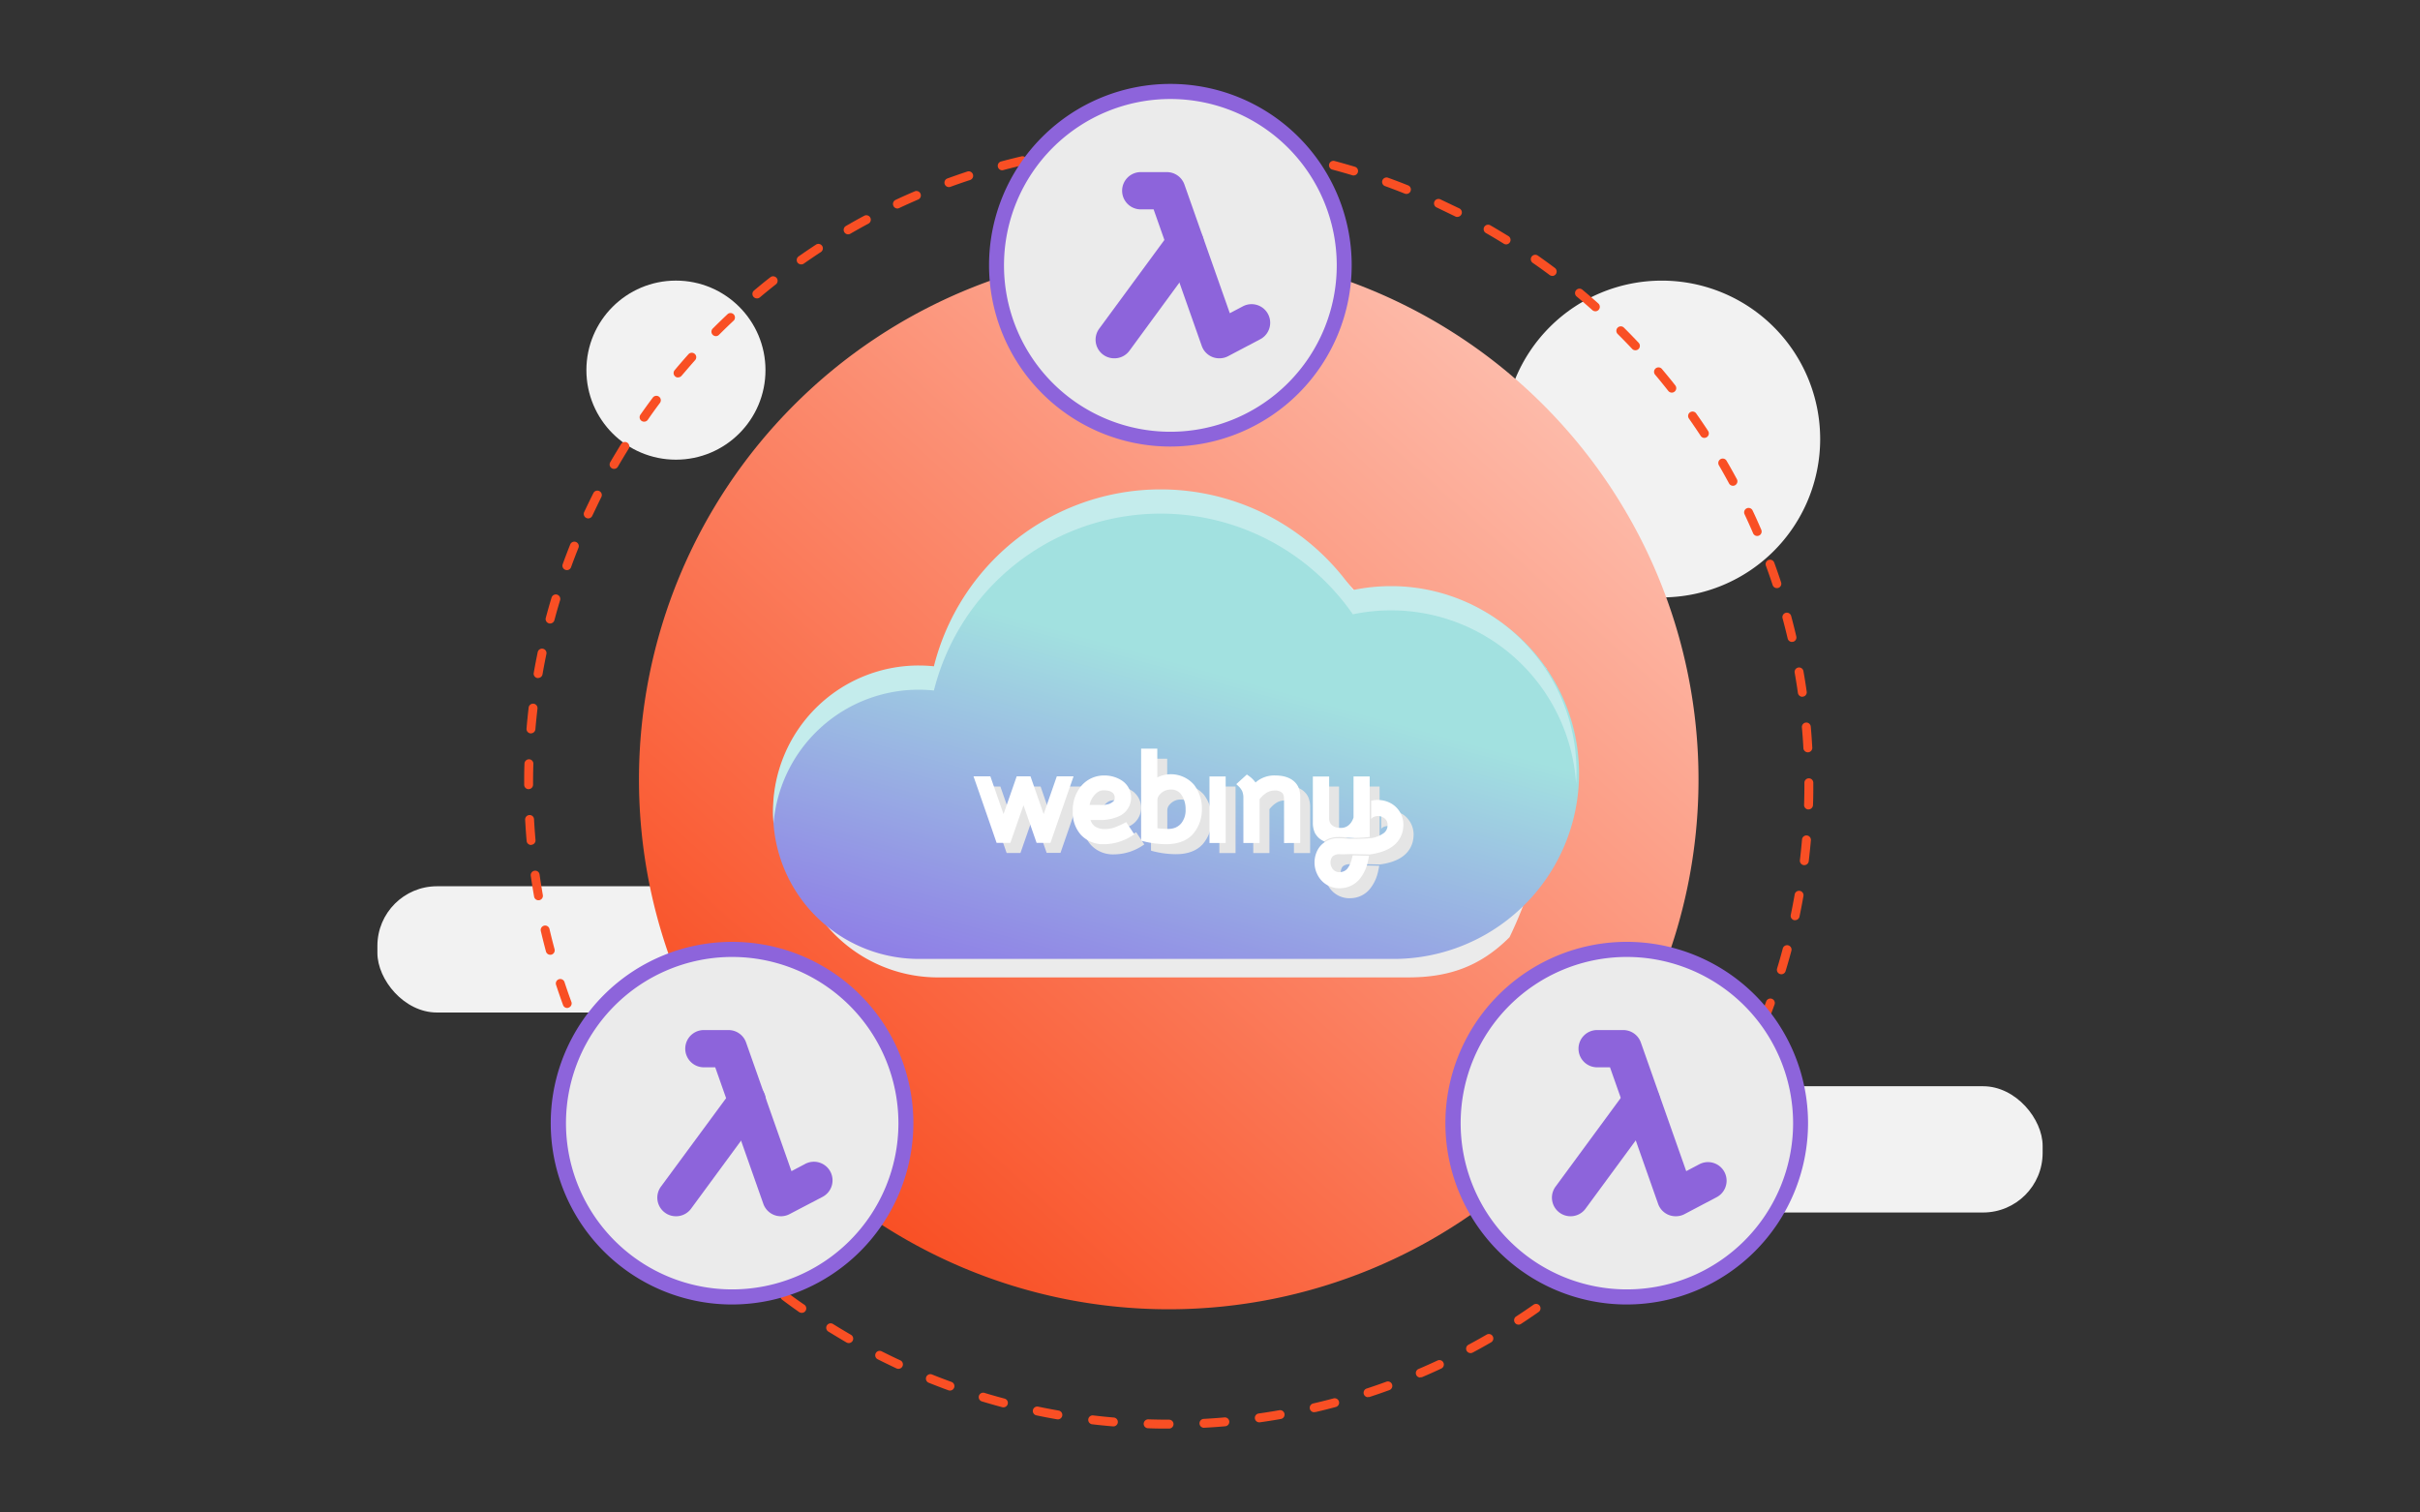 <svg xmlns="http://www.w3.org/2000/svg" xmlns:xlink="http://www.w3.org/1999/xlink" viewBox="0 0 800 500"><rect x="0" y="0" width="800" height="500" fill="#333333" stroke="none"/><defs><linearGradient id="a" x1="503.33" y1="127.35" x2="269.38" y2="388.03" gradientUnits="userSpaceOnUse"><stop offset="0" stop-color="#fdbaa9"/><stop offset="1" stop-color="#f94f24"/></linearGradient><linearGradient id="b" x1="343.58" y1="425.23" x2="399.84" y2="221.69" gradientUnits="userSpaceOnUse"><stop offset="0" stop-color="#8033eb"/><stop offset="1" stop-color="#a2e1e0"/></linearGradient></defs><title>Artboard 2 copy 11</title><g style="isolation:isolate"><circle cx="223.45" cy="122.36" r="29.6" style="fill:#f2f2f2"/><path d="M601.71,145.12a52.36,52.36,0,1,1-52.36-52.35A52.36,52.36,0,0,1,601.71,145.12Z" style="fill:#f2f2f2"/><rect x="124.76" y="292.98" width="172.94" height="41.74" rx="19.7" ry="19.7" style="fill:#f2f2f2"/><rect x="502.31" y="359.09" width="172.94" height="41.74" rx="19.69" ry="19.69" style="fill:#f2f2f2"/><path d="M211.23,257.69A175.13,175.13,0,1,1,386.36,432.82,175.13,175.13,0,0,1,211.23,257.69Z" style="fill:url(#a)"/><path d="M386.47,472.26h-.11c-2.28,0-4.58,0-6.86-.11a1.46,1.46,0,0,1-1.42-1.51,1.5,1.5,0,0,1,1.51-1.43c2.25.07,4.52.11,6.77.11h.11a1.47,1.47,0,0,1,0,2.94ZM398,472a1.49,1.49,0,0,1-1.47-1.4,1.47,1.47,0,0,1,1.39-1.54c2.29-.13,4.6-.29,6.86-.49a1.47,1.47,0,0,1,.26,2.93c-2.3.2-4.64.37-7,.49Zm-30-.47h-.12c-2.3-.19-4.63-.43-6.94-.7a1.48,1.48,0,0,1,.35-2.93c2.27.27,4.58.51,6.84.7a1.47,1.47,0,0,1-.13,2.94Zm48.34-1.33a1.47,1.47,0,0,1-.21-2.93c2.25-.32,4.53-.68,6.79-1.08a1.49,1.49,0,0,1,1.71,1.2,1.47,1.47,0,0,1-1.2,1.7c-2.29.41-4.6.77-6.88,1.09Zm-66.64-1a1.06,1.06,0,0,1-.25,0c-2.27-.39-4.57-.83-6.85-1.31a1.47,1.47,0,1,1,.6-2.88c2.25.47,4.52.9,6.75,1.29a1.47,1.47,0,0,1-.25,2.92Zm84.78-2.34a1.47,1.47,0,0,1-.33-2.91c2.21-.51,4.45-1.07,6.67-1.66a1.47,1.47,0,1,1,.76,2.84c-2.25.6-4.52,1.17-6.77,1.69A1.24,1.24,0,0,1,434.51,466.76Zm-102.8-1.62a1.58,1.58,0,0,1-.38-.05c-2.23-.6-4.48-1.24-6.71-1.91a1.47,1.47,0,0,1,.85-2.82c2.2.67,4.42,1.3,6.61,1.88a1.47,1.47,0,0,1-.37,2.9Zm120.58-3.35a1.47,1.47,0,0,1-.46-2.87c2.17-.71,4.35-1.47,6.5-2.25a1.47,1.47,0,0,1,1,2.77c-2.17.79-4.39,1.56-6.59,2.28A1.41,1.41,0,0,1,452.29,461.79Zm-138.22-2.2a1.49,1.49,0,0,1-.5-.08c-2.19-.8-4.38-1.64-6.53-2.5a1.47,1.47,0,1,1,1.1-2.73c2.11.85,4.28,1.67,6.44,2.46a1.47,1.47,0,0,1-.51,2.85Zm155.46-4.3a1.48,1.48,0,0,1-.58-2.83c2.08-.88,4.19-1.83,6.26-2.79a1.47,1.47,0,1,1,1.25,2.66c-2.11,1-4.24,1.94-6.35,2.84A1.47,1.47,0,0,1,469.53,455.29ZM297,452.52a1.6,1.6,0,0,1-.63-.14c-2.09-1-4.2-2-6.28-3.06a1.47,1.47,0,0,1,1.33-2.62c2,1,4.13,2.05,6.2,3a1.47,1.47,0,0,1-.62,2.81Zm189.15-5.21a1.47,1.47,0,0,1-.7-2.77c2-1.07,4-2.19,6-3.34a1.47,1.47,0,0,1,1.48,2.55c-2,1.16-4.05,2.3-6.08,3.38A1.45,1.45,0,0,1,486.14,447.31ZM280.59,444a1.47,1.47,0,0,1-.73-.19c-2-1.17-4-2.38-6-3.6a1.47,1.47,0,1,1,1.56-2.49c1.93,1.2,3.92,2.39,5.9,3.54a1.47,1.47,0,0,1-.74,2.74ZM502,437.91a1.48,1.48,0,0,1-.81-2.71c1.9-1.23,3.81-2.53,5.69-3.84a1.47,1.47,0,1,1,1.69,2.4c-1.91,1.34-3.85,2.65-5.77,3.91A1.49,1.49,0,0,1,502,437.91ZM265,434a1.5,1.5,0,0,1-.85-.27c-1.9-1.33-3.8-2.71-5.64-4.1a1.47,1.47,0,0,1,1.76-2.35c1.82,1.37,3.7,2.73,5.57,4A1.47,1.47,0,0,1,265,434Zm252-6.89a1.47,1.47,0,0,1-.91-2.62c1.79-1.41,3.59-2.87,5.33-4.33a1.47,1.47,0,1,1,1.9,2.25c-1.78,1.49-3.59,3-5.41,4.39A1.47,1.47,0,0,1,517,427.15Zm-266.6-4.36a1.41,1.41,0,0,1-.94-.35c-1.77-1.48-3.54-3-5.27-4.56a1.47,1.47,0,0,1,2-2.2c1.71,1.53,3.46,3.05,5.2,4.51a1.47,1.47,0,0,1-.95,2.6ZM531,415.14a1.49,1.49,0,0,1-1.07-.46,1.47,1.47,0,0,1,.06-2.08c1.67-1.56,3.33-3.17,4.95-4.78a1.46,1.46,0,0,1,2.08,0,1.48,1.48,0,0,1,0,2.08c-1.64,1.63-3.33,3.26-5,4.84A1.47,1.47,0,0,1,531,415.14Zm-294.21-4.83a1.47,1.47,0,0,1-1-.43c-1.62-1.62-3.25-3.3-4.85-5a1.47,1.47,0,0,1,2.15-2c1.57,1.67,3.18,3.33,4.78,4.93a1.47,1.47,0,0,1-1,2.51ZM543.88,402a1.46,1.46,0,0,1-1-.37,1.48,1.48,0,0,1-.11-2.08c1.51-1.69,3-3.44,4.51-5.19a1.47,1.47,0,1,1,2.25,1.89c-1.5,1.78-3,3.55-4.57,5.26A1.45,1.45,0,0,1,543.88,402Zm-319.59-5.23a1.46,1.46,0,0,1-1.13-.53c-1.48-1.76-3-3.58-4.39-5.4a1.47,1.47,0,1,1,2.31-1.82c1.41,1.8,2.87,3.59,4.33,5.33a1.46,1.46,0,0,1-.17,2.07A1.51,1.51,0,0,1,224.29,396.72Zm331.32-9a1.48,1.48,0,0,1-1.18-2.36c1.36-1.8,2.72-3.68,4.05-5.56a1.46,1.46,0,0,1,2-.36,1.48,1.48,0,0,1,.36,2c-1.35,1.91-2.73,3.81-4.11,5.64A1.44,1.44,0,0,1,555.61,387.69ZM213.05,382.1a1.47,1.47,0,0,1-1.21-.63c-1.33-1.9-2.64-3.84-3.91-5.76a1.48,1.48,0,0,1,.43-2,1.46,1.46,0,0,1,2,.43c1.24,1.9,2.54,3.81,3.85,5.68a1.48,1.48,0,0,1-1.2,2.32Zm353-9.65a1.46,1.46,0,0,1-.77-.22,1.47,1.47,0,0,1-.47-2c1.2-1.92,2.39-3.91,3.54-5.9a1.47,1.47,0,0,1,2.55,1.48c-1.17,2-2.38,4-3.6,6A1.46,1.46,0,0,1,566.05,372.45Zm-362.93-5.89a1.48,1.48,0,0,1-1.28-.73c-1.16-2-2.3-4.05-3.38-6.08a1.47,1.47,0,1,1,2.59-1.39c1.07,2,2.2,4,3.34,6a1.46,1.46,0,0,1-.54,2A1.39,1.39,0,0,1,203.12,366.56Zm372-10.2a1.44,1.44,0,0,1-.67-.16,1.47,1.47,0,0,1-.64-2c1-2,2-4.12,3-6.19a1.47,1.47,0,0,1,2.67,1.25c-1,2.1-2,4.21-3.06,6.27A1.46,1.46,0,0,1,575.14,356.36Zm-380.55-6.13a1.49,1.49,0,0,1-1.34-.85c-1-2.1-1.93-4.23-2.84-6.34a1.47,1.47,0,1,1,2.71-1.16c.89,2.08,1.83,4.19,2.8,6.25a1.48,1.48,0,0,1-.71,2A1.51,1.51,0,0,1,194.59,350.23Zm388.19-10.71a1.52,1.52,0,0,1-.55-.1,1.48,1.48,0,0,1-.82-1.92c.86-2.13,1.69-4.3,2.47-6.43a1.47,1.47,0,0,1,2.77,1c-.79,2.17-1.63,4.36-2.5,6.53A1.49,1.49,0,0,1,582.78,339.52Zm-395.26-6.3a1.46,1.46,0,0,1-1.38-1c-.79-2.18-1.56-4.4-2.28-6.59a1.47,1.47,0,1,1,2.79-.92c.71,2.17,1.47,4.35,2.26,6.5a1.47,1.47,0,0,1-.88,1.88A1.31,1.31,0,0,1,187.52,333.22Zm401.4-11.15a1.54,1.54,0,0,1-.43-.06,1.47,1.47,0,0,1-1-1.84c.66-2.18,1.29-4.4,1.88-6.61a1.47,1.47,0,1,1,2.84.76c-.59,2.24-1.24,4.49-1.91,6.71A1.46,1.46,0,0,1,588.92,322.07Zm-407-6.44a1.48,1.48,0,0,1-1.42-1.09c-.6-2.25-1.17-4.53-1.7-6.77a1.47,1.47,0,0,1,2.87-.66c.51,2.2,1.08,4.45,1.67,6.66a1.47,1.47,0,0,1-1,1.81A1.73,1.73,0,0,1,182,315.63Zm411.53-11.44-.31,0a1.47,1.47,0,0,1-1.13-1.74c.46-2.25.9-4.52,1.29-6.75a1.47,1.47,0,1,1,2.9.5c-.4,2.27-.84,4.57-1.31,6.85A1.48,1.48,0,0,1,593.49,304.19ZM178,297.61a1.46,1.46,0,0,1-1.44-1.22c-.41-2.29-.77-4.6-1.1-6.88a1.47,1.47,0,0,1,1.25-1.66,1.45,1.45,0,0,1,1.66,1.24c.32,2.25.69,4.53,1.08,6.79a1.47,1.47,0,0,1-1.19,1.71ZM596.47,286h-.18a1.47,1.47,0,0,1-1.28-1.64c.27-2.27.5-4.57.7-6.84a1.47,1.47,0,1,1,2.93.26c-.2,2.3-.44,4.63-.71,6.93A1.48,1.48,0,0,1,596.47,286Zm-420.91-6.67a1.48,1.48,0,0,1-1.47-1.34c-.2-2.32-.36-4.66-.49-7a1.47,1.47,0,0,1,1.39-1.55,1.44,1.44,0,0,1,1.55,1.39c.12,2.26.29,4.57.49,6.85a1.48,1.48,0,0,1-1.34,1.6Zm422.3-11.74h-.05a1.46,1.46,0,0,1-1.42-1.52c.07-2.28.11-4.59.11-6.87v-.43a1.47,1.47,0,0,1,2.94,0v.43c0,2.31,0,4.66-.11,7A1.47,1.47,0,0,1,597.86,267.57Zm-423.11-6.7a1.47,1.47,0,0,1-1.47-1.47v-.22c0-2.23,0-4.49.1-6.75A1.51,1.51,0,0,1,174.9,251a1.46,1.46,0,0,1,1.42,1.51c-.07,2.23-.1,4.46-.1,6.66v.22A1.47,1.47,0,0,1,174.75,260.87Zm422.88-12.19a1.48,1.48,0,0,1-1.47-1.39c-.12-2.27-.29-4.58-.49-6.85a1.47,1.47,0,1,1,2.93-.26c.21,2.3.37,4.64.5,6.95a1.46,1.46,0,0,1-1.38,1.55Zm-422.11-6.25h-.12a1.47,1.47,0,0,1-1.34-1.59c.19-2.31.43-4.65.7-6.94a1.47,1.47,0,1,1,2.92.35c-.26,2.26-.5,4.56-.69,6.84A1.48,1.48,0,0,1,175.52,242.43Zm420.29-12.11a1.48,1.48,0,0,1-1.46-1.26c-.32-2.26-.69-4.54-1.08-6.79a1.47,1.47,0,0,1,2.89-.51c.41,2.28.78,4.6,1.1,6.88A1.45,1.45,0,0,1,596,230.3.75.75,0,0,1,595.81,230.32Zm-417.92-6.19-.25,0a1.47,1.47,0,0,1-1.2-1.7c.4-2.29.84-4.59,1.31-6.85a1.47,1.47,0,0,1,2.88.6c-.47,2.23-.9,4.5-1.29,6.75A1.48,1.48,0,0,1,177.89,224.13Zm414.5-11.94a1.47,1.47,0,0,1-1.43-1.14c-.52-2.22-1.09-4.46-1.68-6.67a1.47,1.47,0,1,1,2.84-.76c.6,2.23,1.18,4.51,1.7,6.76a1.47,1.47,0,0,1-1.09,1.77A2.09,2.09,0,0,1,592.39,212.19Zm-410.54-6.08a1.21,1.21,0,0,1-.38-.06,1.47,1.47,0,0,1-1.05-1.79c.6-2.26,1.24-4.52,1.91-6.71a1.47,1.47,0,0,1,1.83-1,1.49,1.49,0,0,1,1,1.84c-.66,2.16-1.29,4.39-1.88,6.61A1.48,1.48,0,0,1,181.85,206.11ZM587.4,194.42a1.47,1.47,0,0,1-1.4-1c-.72-2.17-1.48-4.36-2.26-6.5a1.47,1.47,0,0,1,2.76-1c.8,2.17,1.57,4.39,2.29,6.59a1.45,1.45,0,0,1-.94,1.85A1.42,1.42,0,0,1,587.4,194.42Zm-400-5.95a1.43,1.43,0,0,1-.5-.09,1.46,1.46,0,0,1-.88-1.88c.79-2.19,1.63-4.38,2.49-6.53a1.47,1.47,0,0,1,2.73,1.09c-.85,2.12-1.68,4.29-2.46,6.44A1.46,1.46,0,0,1,187.38,188.47Zm393.49-11.29a1.45,1.45,0,0,1-1.35-.89c-.9-2.09-1.85-4.19-2.81-6.25a1.47,1.47,0,1,1,2.66-1.25c1,2.09,1.94,4.22,2.85,6.34a1.47,1.47,0,0,1-.77,1.93A1.51,1.51,0,0,1,580.87,177.18Zm-386.42-5.8a1.51,1.51,0,0,1-.62-.14,1.47,1.47,0,0,1-.72-2c1-2.09,2-4.21,3.06-6.29a1.47,1.47,0,0,1,2.62,1.33c-1,2-2,4.14-3,6.2A1.48,1.48,0,0,1,194.45,171.38Zm378.41-10.79a1.46,1.46,0,0,1-1.29-.77c-1.08-2-2.2-4-3.35-6a1.47,1.47,0,1,1,2.54-1.48c1.17,2,2.31,4.05,3.4,6.07a1.49,1.49,0,0,1-.6,2A1.45,1.45,0,0,1,572.86,160.59ZM203,155a1.46,1.46,0,0,1-1.27-2.2c1.16-2,2.37-4,3.59-6a1.47,1.47,0,0,1,2.5,1.55c-1.2,1.93-2.39,3.92-3.55,5.91A1.46,1.46,0,0,1,203,155Zm360.46-10.23a1.49,1.49,0,0,1-1.24-.66c-1.24-1.89-2.54-3.8-3.85-5.68a1.47,1.47,0,1,1,2.4-1.69c1.34,1.9,2.66,3.83,3.91,5.75a1.47,1.47,0,0,1-.42,2A1.41,1.41,0,0,1,563.44,144.75ZM212.91,139.4a1.47,1.47,0,0,1-1.2-2.31c1.32-1.89,2.7-3.79,4.09-5.65a1.47,1.47,0,1,1,2.36,1.76c-1.38,1.84-2.74,3.71-4,5.57A1.49,1.49,0,0,1,212.91,139.4Zm339.75-9.61a1.49,1.49,0,0,1-1.16-.56c-1.4-1.78-2.86-3.58-4.33-5.33a1.47,1.47,0,1,1,2.25-1.89c1.49,1.78,3,3.59,4.4,5.4a1.47,1.47,0,0,1-.25,2.06A1.43,1.43,0,0,1,552.66,129.79Zm-328.51-5a1.45,1.45,0,0,1-.94-.34,1.47,1.47,0,0,1-.18-2.08c1.47-1.76,3-3.53,4.56-5.27a1.48,1.48,0,0,1,2.08-.11,1.46,1.46,0,0,1,.11,2.08c-1.53,1.71-3,3.46-4.5,5.19A1.46,1.46,0,0,1,224.15,124.75Zm316.47-9a1.45,1.45,0,0,1-1.07-.46c-1.55-1.66-3.17-3.31-4.79-4.93a1.48,1.48,0,0,1,0-2.08,1.46,1.46,0,0,1,2.08,0c1.65,1.63,3.28,3.32,4.86,5a1.46,1.46,0,0,1-1.08,2.47Zm-304-4.67a1.47,1.47,0,0,1-1-2.51c1.63-1.63,3.32-3.27,5-4.85a1.48,1.48,0,0,1,2,2.15c-1.67,1.56-3.33,3.17-4.94,4.78A1.45,1.45,0,0,1,236.62,111.13Zm290.79-8.22a1.5,1.5,0,0,1-1-.37c-1.71-1.53-3.46-3.05-5.19-4.5a1.47,1.47,0,1,1,1.88-2.26c1.77,1.48,3.54,3,5.28,4.56a1.48,1.48,0,0,1,.11,2.08A1.45,1.45,0,0,1,527.41,102.91Zm-277.2-4.26a1.5,1.5,0,0,1-1.13-.52,1.48,1.48,0,0,1,.18-2.08c1.77-1.48,3.59-3,5.41-4.39A1.47,1.47,0,0,1,256.49,94c-1.79,1.41-3.59,2.87-5.33,4.34A1.48,1.48,0,0,1,250.21,98.65Zm262.92-7.44a1.48,1.48,0,0,1-.88-.3c-1.83-1.37-3.7-2.72-5.57-4a1.47,1.47,0,0,1,1.69-2.41c1.89,1.32,3.79,2.7,5.64,4.09a1.47,1.47,0,0,1-.88,2.65ZM264.83,87.4a1.5,1.5,0,0,1-1.21-.62,1.48,1.48,0,0,1,.36-2c1.9-1.34,3.84-2.65,5.76-3.91a1.47,1.47,0,1,1,1.62,2.46c-1.9,1.24-3.81,2.54-5.69,3.85A1.38,1.38,0,0,1,264.83,87.4Zm233.05-6.61a1.47,1.47,0,0,1-.77-.23c-1.94-1.2-3.92-2.39-5.91-3.53a1.47,1.47,0,0,1,1.47-2.55c2,1.16,4,2.37,6,3.58a1.48,1.48,0,0,1-.78,2.73ZM280.36,77.47a1.48,1.48,0,0,1-.74-2.75c2-1.16,4-2.3,6.08-3.39a1.47,1.47,0,0,1,1.39,2.6c-2,1.07-4,2.2-6,3.34A1.55,1.55,0,0,1,280.36,77.47Zm201.42-5.74a1.47,1.47,0,0,1-.67-.16c-2.05-1-4.14-2-6.2-3a1.47,1.47,0,0,1,1.25-2.67c2.08,1,4.19,2,6.28,3a1.47,1.47,0,0,1-.66,2.79Zm-185.09-2.8a1.47,1.47,0,0,1-1.34-.85,1.49,1.49,0,0,1,.71-2c2.1-1,4.23-1.93,6.35-2.84a1.47,1.47,0,0,1,1.16,2.7c-2.09.9-4.19,1.84-6.26,2.81A1.51,1.51,0,0,1,296.69,68.93Zm168.24-4.82a1.52,1.52,0,0,1-.55-.1c-2.12-.85-4.29-1.68-6.44-2.46a1.47,1.47,0,1,1,1-2.76c2.18.78,4.38,1.62,6.53,2.48a1.47,1.47,0,0,1-.54,2.84ZM313.69,61.85a1.47,1.47,0,0,1-.51-2.85c2.16-.79,4.38-1.56,6.59-2.29a1.47,1.47,0,0,1,.92,2.8c-2.18.71-4.36,1.47-6.5,2.25A1.51,1.51,0,0,1,313.69,61.85ZM447.46,58a1.52,1.52,0,0,1-.42-.06c-2.18-.66-4.4-1.29-6.62-1.88a1.47,1.47,0,0,1,.76-2.84c2.25.6,4.5,1.24,6.71,1.9a1.47,1.47,0,0,1-.43,2.88ZM331.28,56.29a1.48,1.48,0,0,1-.38-2.9c2.24-.6,4.51-1.17,6.76-1.7a1.47,1.47,0,0,1,.67,2.87c-2.22.52-4.46,1.08-6.67,1.67A1.26,1.26,0,0,1,331.28,56.29Zm98.3-2.83-.3,0c-2.23-.46-4.5-.89-6.76-1.29a1.47,1.47,0,1,1,.51-2.89c2.28.39,4.59.83,6.84,1.3a1.47,1.47,0,0,1-.29,2.91Zm-80.29-1.18a1.47,1.47,0,0,1-.25-2.92c2.28-.4,4.6-.77,6.88-1.1a1.47,1.47,0,1,1,.42,2.91c-2.26.33-4.54.69-6.79,1.09Zm62.07-1.77h-.17c-2.26-.27-4.56-.5-6.84-.7a1.47,1.47,0,1,1,.24-2.93c2.32.2,4.65.43,6.94.7a1.48,1.48,0,0,1-.17,2.94Zm-43.77-.64a1.47,1.47,0,0,1-.13-2.94c2.31-.2,4.65-.37,7-.5a1.47,1.47,0,0,1,.17,2.94c-2.28.13-4.59.29-6.86.49ZM393,49.14h0c-2.19-.06-4.39-.1-6.55-.1H386a1.47,1.47,0,1,1,0-2.94h.31c2.21,0,4.44,0,6.66.1a1.47,1.47,0,0,1,1.42,1.52A1.46,1.46,0,0,1,393,49.14Z" style="fill:#f94f24"/><path d="M510.83,272.42c2.47-14.67,6.91-34.09-1.28-47.69a2.4,2.4,0,0,1,1.79-3.61,61.14,61.14,0,0,0-45.8-20.58,61.87,61.87,0,0,0-12.64,1.31A77.29,77.29,0,0,0,314.4,227a49.34,49.34,0,0,0-5-.26,48.19,48.19,0,0,0,0,96.37H465.54c13.21,0,23.68-3.48,33.48-13.28A136.75,136.75,0,0,0,510.83,272.42Z" style="fill:#ebebeb;mix-blend-mode:multiply"/><path d="M459.91,194.39a61.94,61.94,0,0,0-12.64,1.31,77.28,77.28,0,0,0-138.49,25.18,49.63,49.63,0,0,0-5-.26,48.19,48.19,0,0,0,0,96.38H459.91a61.31,61.31,0,1,0,0-122.61Z" style="fill:url(#b)"/><path d="M303.73,228a49.63,49.63,0,0,1,5,.27,77.28,77.28,0,0,1,138.49-25.19,61.94,61.94,0,0,1,12.64-1.31,61.3,61.3,0,0,1,61.16,57.3c.09-1.33.14-2.66.14-4a61.3,61.3,0,0,0-61.3-61.31,61.94,61.94,0,0,0-12.64,1.31,77.28,77.28,0,0,0-138.49,25.19,49.63,49.63,0,0,0-5-.26,48.18,48.18,0,0,0-48.19,48.18c0,1.36.07,2.69.18,4A48.18,48.18,0,0,1,303.73,228Z" style="fill:#c4ecec"/><g style="mix-blend-mode:multiply"><path d="M357.05,260h-4.39L349,270.36l-.73,2.07L344,260H339.4l-4.35,12.48-.72-2.07L330.7,260h-5.57l.39,1.14,1.4,4,3.4,9.75,2.45,7.09h4.57l4.34-12.45L346,281.94h4.58l2.45-7.09,3.39-9.75,1.4-4,.4-1.14Zm18.55,15.13-.68.35a27.91,27.91,0,0,1-3.05,1.38,9.7,9.7,0,0,1-3.25.56,5.67,5.67,0,0,1-3.39-.9,4.08,4.08,0,0,1-1.41-2.08h2.89a14.69,14.69,0,0,0,6.81-1.4,6.74,6.74,0,0,0,.74-11.6,10.57,10.57,0,0,0-5.88-1.72,9.83,9.83,0,0,0-7.67,3.5,12.44,12.44,0,0,0-2.76,8.35,10.91,10.91,0,0,0,2.71,7.79,10,10,0,0,0,7.68,3.08,17.28,17.28,0,0,0,9.22-2.81l.73-.47ZM366.4,265a3.75,3.75,0,0,1,1.82-.45,7.82,7.82,0,0,1,1.45.15,3.06,3.06,0,0,1,1.16.47,1.81,1.81,0,0,1,.67.67,1.93,1.93,0,0,1,.3,1.11,1.55,1.55,0,0,1-.36,1.19,4.5,4.5,0,0,1-1.41.91,9.22,9.22,0,0,1-3.32.35H363.5a7.16,7.16,0,0,1,1.39-3.05A6.47,6.47,0,0,1,366.4,265ZM398,262.74a10.13,10.13,0,0,0-12.15-2.42v-9.51h-5.35V281.2l.6.18a31.24,31.24,0,0,0,7.63,1c3.9,0,6.9-1.13,8.91-3.36a12.47,12.47,0,0,0,2.94-8.33A12.81,12.81,0,0,0,398,262.74Zm-6,14.09a6.24,6.24,0,0,1-2.78.49c-.87,0-2.07-.07-3.33-.2v-9.34a2.85,2.85,0,0,1,.87-1.91,4.65,4.65,0,0,1,3.6-1.55,4,4,0,0,1,3.63,2,8.24,8.24,0,0,1,1.2,4.54,6.82,6.82,0,0,1-1.43,4.61A4.75,4.75,0,0,1,392,276.83ZM403.1,260h5.35v22H403.1Zm30,22V266.72a8,8,0,0,0-.66-3.3c-1.19-2.42-3.87-3.75-7.54-3.75a9.34,9.34,0,0,0-6.58,2.32,9,9,0,0,0-2.31-2.24l-.55-.4-3.5,3.18.67.63a5.43,5.43,0,0,1,1.3,1.73,5.89,5.89,0,0,1,.38,2.2V282h5.34V267.5a9.34,9.34,0,0,1,2.13-2,5.1,5.1,0,0,1,2.92-.88,3.5,3.5,0,0,1,2.38.75c.33.3.67.82.67,2.38V282Zm7.91-.53c3-2.18,6.14-1.27,9.29-1.15h.59a45.81,45.81,0,0,0,5.17-.31V260h-5.34v13.54s-.85,3.41-4.06,3.47c0,0-3.62.28-4-2.76V260H437.3v15.25a8,8,0,0,0,.66,3.3A6.17,6.17,0,0,0,441,281.44Z" style="fill:#e5e5e5"/><path d="M463.46,269.07A9,9,0,0,0,456.6,268h0v6.07a1.54,1.54,0,0,1,.23-.32,1.74,1.74,0,0,1,.4-.3,3.52,3.52,0,0,1,3.46.14,2.73,2.73,0,0,1,1.31,2.73,3.19,3.19,0,0,1-1.16,2.31,9.31,9.31,0,0,1-4.32,1.73h-.07l-.17,0v0c-.75.07-3.14.27-5.32.24h0l-.43,0h-.16l-.43,0h-.17c-1.07,0-2.05-.13-2.89-.19-.28,0-.57,0-.85,0s-.5,0-.75,0-.44,0-.64.06l-.21,0a8,8,0,0,0-3,1.13l-.09.07a7.27,7.27,0,0,0-2.2,2.25,8.89,8.89,0,0,0,0,9,8,8,0,0,0,7.57,4,8.42,8.42,0,0,0,6-2.88,13.5,13.5,0,0,0,2.83-5.84c.16-.68.3-1.36.4-2l-5.42-.12c-.12.58-.26,1.15-.43,1.71a7.56,7.56,0,0,1-1.35,2.71,3.18,3.18,0,0,1-2.33,1.11,2.74,2.74,0,0,1-2.71-1.36,3.52,3.52,0,0,1-.07-3.47,1.9,1.9,0,0,1,.31-.39,3.37,3.37,0,0,1,2.51-.67c1,0,2,0,3-.06h0c.38,0,.75,0,1.13,0v0l5.49.12c2.7-.34,5.93-1.16,8.2-3.11a8.53,8.53,0,0,0,3-6,8,8,0,0,0-3.83-7.65" style="fill:#e5e5e5"/></g><path d="M353.75,256.64h-4.39l-3.63,10.41-.72,2.07-4.35-12.48H336.1l-4.35,12.48-.73-2.07-3.63-10.41h-5.57l.4,1.15,1.4,4,3.39,9.76,2.45,7.09H334l4.34-12.46,4.34,12.46h4.58l2.45-7.09,3.4-9.76,1.39-4,.4-1.15Zm18.54,15.13-.67.36a28.1,28.1,0,0,1-3.06,1.37,9.7,9.7,0,0,1-3.24.57,5.75,5.75,0,0,1-3.4-.9,4.22,4.22,0,0,1-1.41-2.09h2.9a14.88,14.88,0,0,0,6.81-1.39,6.74,6.74,0,0,0,.73-11.6,10.45,10.45,0,0,0-5.88-1.73,9.81,9.81,0,0,0-7.66,3.5,12.39,12.39,0,0,0-2.77,8.35,11,11,0,0,0,2.71,7.8,10,10,0,0,0,7.68,3.07,17.28,17.28,0,0,0,9.22-2.81l.73-.46Zm-9.19-10.06a3.57,3.57,0,0,1,1.81-.45,7,7,0,0,1,1.45.15,3,3,0,0,1,1.16.47,1.77,1.77,0,0,1,.68.66,2,2,0,0,1,.29,1.12,1.57,1.57,0,0,1-.36,1.19,4.71,4.71,0,0,1-1.41.9,9,9,0,0,1-3.31.35h-3.22a7.06,7.06,0,0,1,1.39-3A6.12,6.12,0,0,1,363.1,261.71Zm31.63-2.27A10.13,10.13,0,0,0,382.58,257v-9.51h-5.35V277.9l.61.17a31.18,31.18,0,0,0,7.63,1c3.9,0,6.89-1.13,8.91-3.36a12.45,12.45,0,0,0,2.94-8.33A12.77,12.77,0,0,0,394.73,259.44Zm-6,14.09a6.36,6.36,0,0,1-2.78.49,32.15,32.15,0,0,1-3.33-.21v-9.34a2.87,2.87,0,0,1,.87-1.91,4.68,4.68,0,0,1,3.6-1.55,4,4,0,0,1,3.63,2,8.24,8.24,0,0,1,1.21,4.54,6.86,6.86,0,0,1-1.43,4.61A4.89,4.89,0,0,1,388.69,273.53Zm11.1-16.85h5.35v22h-5.35Zm30,22V263.42a7.94,7.94,0,0,0-.66-3.3c-1.19-2.43-3.86-3.76-7.54-3.76a9.35,9.35,0,0,0-6.58,2.32,9.12,9.12,0,0,0-2.3-2.24l-.56-.4-3.5,3.18.67.63a5.54,5.54,0,0,1,1.3,1.73,5.91,5.91,0,0,1,.38,2.21v14.89h5.35V264.2a9.33,9.33,0,0,1,2.12-2,5.22,5.22,0,0,1,2.92-.88,3.52,3.52,0,0,1,2.39.75c.33.31.66.83.66,2.38v14.24Zm7.91-.54c3-2.18,6.14-1.27,9.3-1.15h.58a45.81,45.81,0,0,0,5.17-.31v-20h-5.34v13.54s-.85,3.41-4.06,3.47c0,0-3.62.28-4-2.76V256.7H434V272a7.89,7.89,0,0,0,.65,3.29A6.17,6.17,0,0,0,437.73,278.13Z" style="fill:#fff"/><path d="M460.15,265.76a9.07,9.07,0,0,0-6.86-1.05h0v6.07a1.86,1.86,0,0,1,.23-.32,2,2,0,0,1,.4-.3,3.52,3.52,0,0,1,3.46.14,2.74,2.74,0,0,1,1.31,2.74,3.17,3.17,0,0,1-1.16,2.3,9.31,9.31,0,0,1-4.32,1.73h-.07l-.17,0v0a52.08,52.08,0,0,1-5.32.24h0l-.43,0H447l-.44,0h-.17c-1.06-.07-2.05-.13-2.89-.2-.28,0-.56,0-.85,0s-.5,0-.75,0-.43,0-.64.06l-.2,0a8,8,0,0,0-3,1.14l-.08.06a7.16,7.16,0,0,0-2.2,2.25,8.87,8.87,0,0,0,0,9,8,8,0,0,0,7.57,4,8.45,8.45,0,0,0,6-2.89,13.54,13.54,0,0,0,2.82-5.84c.17-.68.3-1.36.4-2l-5.41-.12c-.12.58-.27,1.15-.44,1.71a7.7,7.7,0,0,1-1.35,2.72,3.19,3.19,0,0,1-2.33,1.1,2.72,2.72,0,0,1-2.7-1.36,3.5,3.5,0,0,1-.08-3.47,2.24,2.24,0,0,1,.31-.38,3.34,3.34,0,0,1,2.51-.68c1,0,2,0,3-.06h0a10.51,10.51,0,0,1,1.12,0h0l5.49.12c2.7-.34,5.93-1.16,8.2-3.1a8.51,8.51,0,0,0,3-6,8.05,8.05,0,0,0-3.83-7.66" style="fill:#fff"/><path d="M444.34,87.68A57.44,57.44,0,1,1,386.9,30.23,57.44,57.44,0,0,1,444.34,87.68Z" style="fill:#ebebeb"/><path d="M386.9,147.62a59.94,59.94,0,1,1,59.94-59.94A60,60,0,0,1,386.9,147.62Zm0-114.89a55,55,0,1,0,55,55A55,55,0,0,0,386.9,32.73Z" style="fill:#8d64db"/><path d="M403.07,118.45a6.27,6.27,0,0,1-2.25-.42,6.15,6.15,0,0,1-3.55-3.68L381.36,69.21h-4a6.16,6.16,0,1,1,0-12.31h8.39a6.15,6.15,0,0,1,5.8,4.11l15,42.53,4.33-2.28a6.15,6.15,0,0,1,5.73,10.89l-10.63,5.6A6.18,6.18,0,0,1,403.07,118.45Z" style="fill:#8d64db"/><path d="M368.37,118.45a6.15,6.15,0,0,1-5-9.79l23.46-31.92A6.16,6.16,0,0,1,396.79,84L373.33,116A6.14,6.14,0,0,1,368.37,118.45Z" style="fill:#8d64db"/><path d="M299.42,371.3A57.45,57.45,0,1,1,242,313.86,57.44,57.44,0,0,1,299.42,371.3Z" style="fill:#ebebeb"/><path d="M242,431.24a59.94,59.94,0,1,1,59.94-59.94A60,60,0,0,1,242,431.24Zm0-114.89a54.95,54.95,0,1,0,55,54.95A55,55,0,0,0,242,316.35Z" style="fill:#8d64db"/><path d="M258.15,402.07a6.27,6.27,0,0,1-2.25-.42,6.18,6.18,0,0,1-3.56-3.69l-15.9-45.13h-4a6.16,6.16,0,0,1,0-12.31h8.4a6.16,6.16,0,0,1,5.8,4.11l15,42.53,4.33-2.28a6.16,6.16,0,1,1,5.74,10.89L261,401.37A6.11,6.11,0,0,1,258.15,402.07Z" style="fill:#8d64db"/><path d="M223.44,402.07a6.07,6.07,0,0,1-3.63-1.19,6.15,6.15,0,0,1-1.32-8.6L242,360.37a6.15,6.15,0,1,1,9.91,7.28l-23.45,31.91A6.15,6.15,0,0,1,223.44,402.07Z" style="fill:#8d64db"/><path d="M595.2,371.3a57.45,57.45,0,1,1-57.44-57.44A57.43,57.43,0,0,1,595.2,371.3Z" style="fill:#ebebeb"/><path d="M537.76,431.24A59.94,59.94,0,1,1,597.7,371.3,60,60,0,0,1,537.76,431.24Zm0-114.89a54.95,54.95,0,1,0,55,54.95A55,55,0,0,0,537.76,316.35Z" style="fill:#8d64db"/><path d="M553.93,402.07a6.13,6.13,0,0,1-5.8-4.11l-15.9-45.13h-4a6.16,6.16,0,1,1,0-12.31h8.39a6.17,6.17,0,0,1,5.81,4.11l15,42.53,4.33-2.28a6.15,6.15,0,0,1,5.73,10.89l-10.63,5.6A6.15,6.15,0,0,1,553.93,402.07Z" style="fill:#8d64db"/><path d="M519.23,402.07a6.15,6.15,0,0,1-5-9.79l23.46-31.91a6.15,6.15,0,1,1,9.92,7.28l-23.46,31.91A6.13,6.13,0,0,1,519.23,402.07Z" style="fill:#8d64db"/></g></svg>